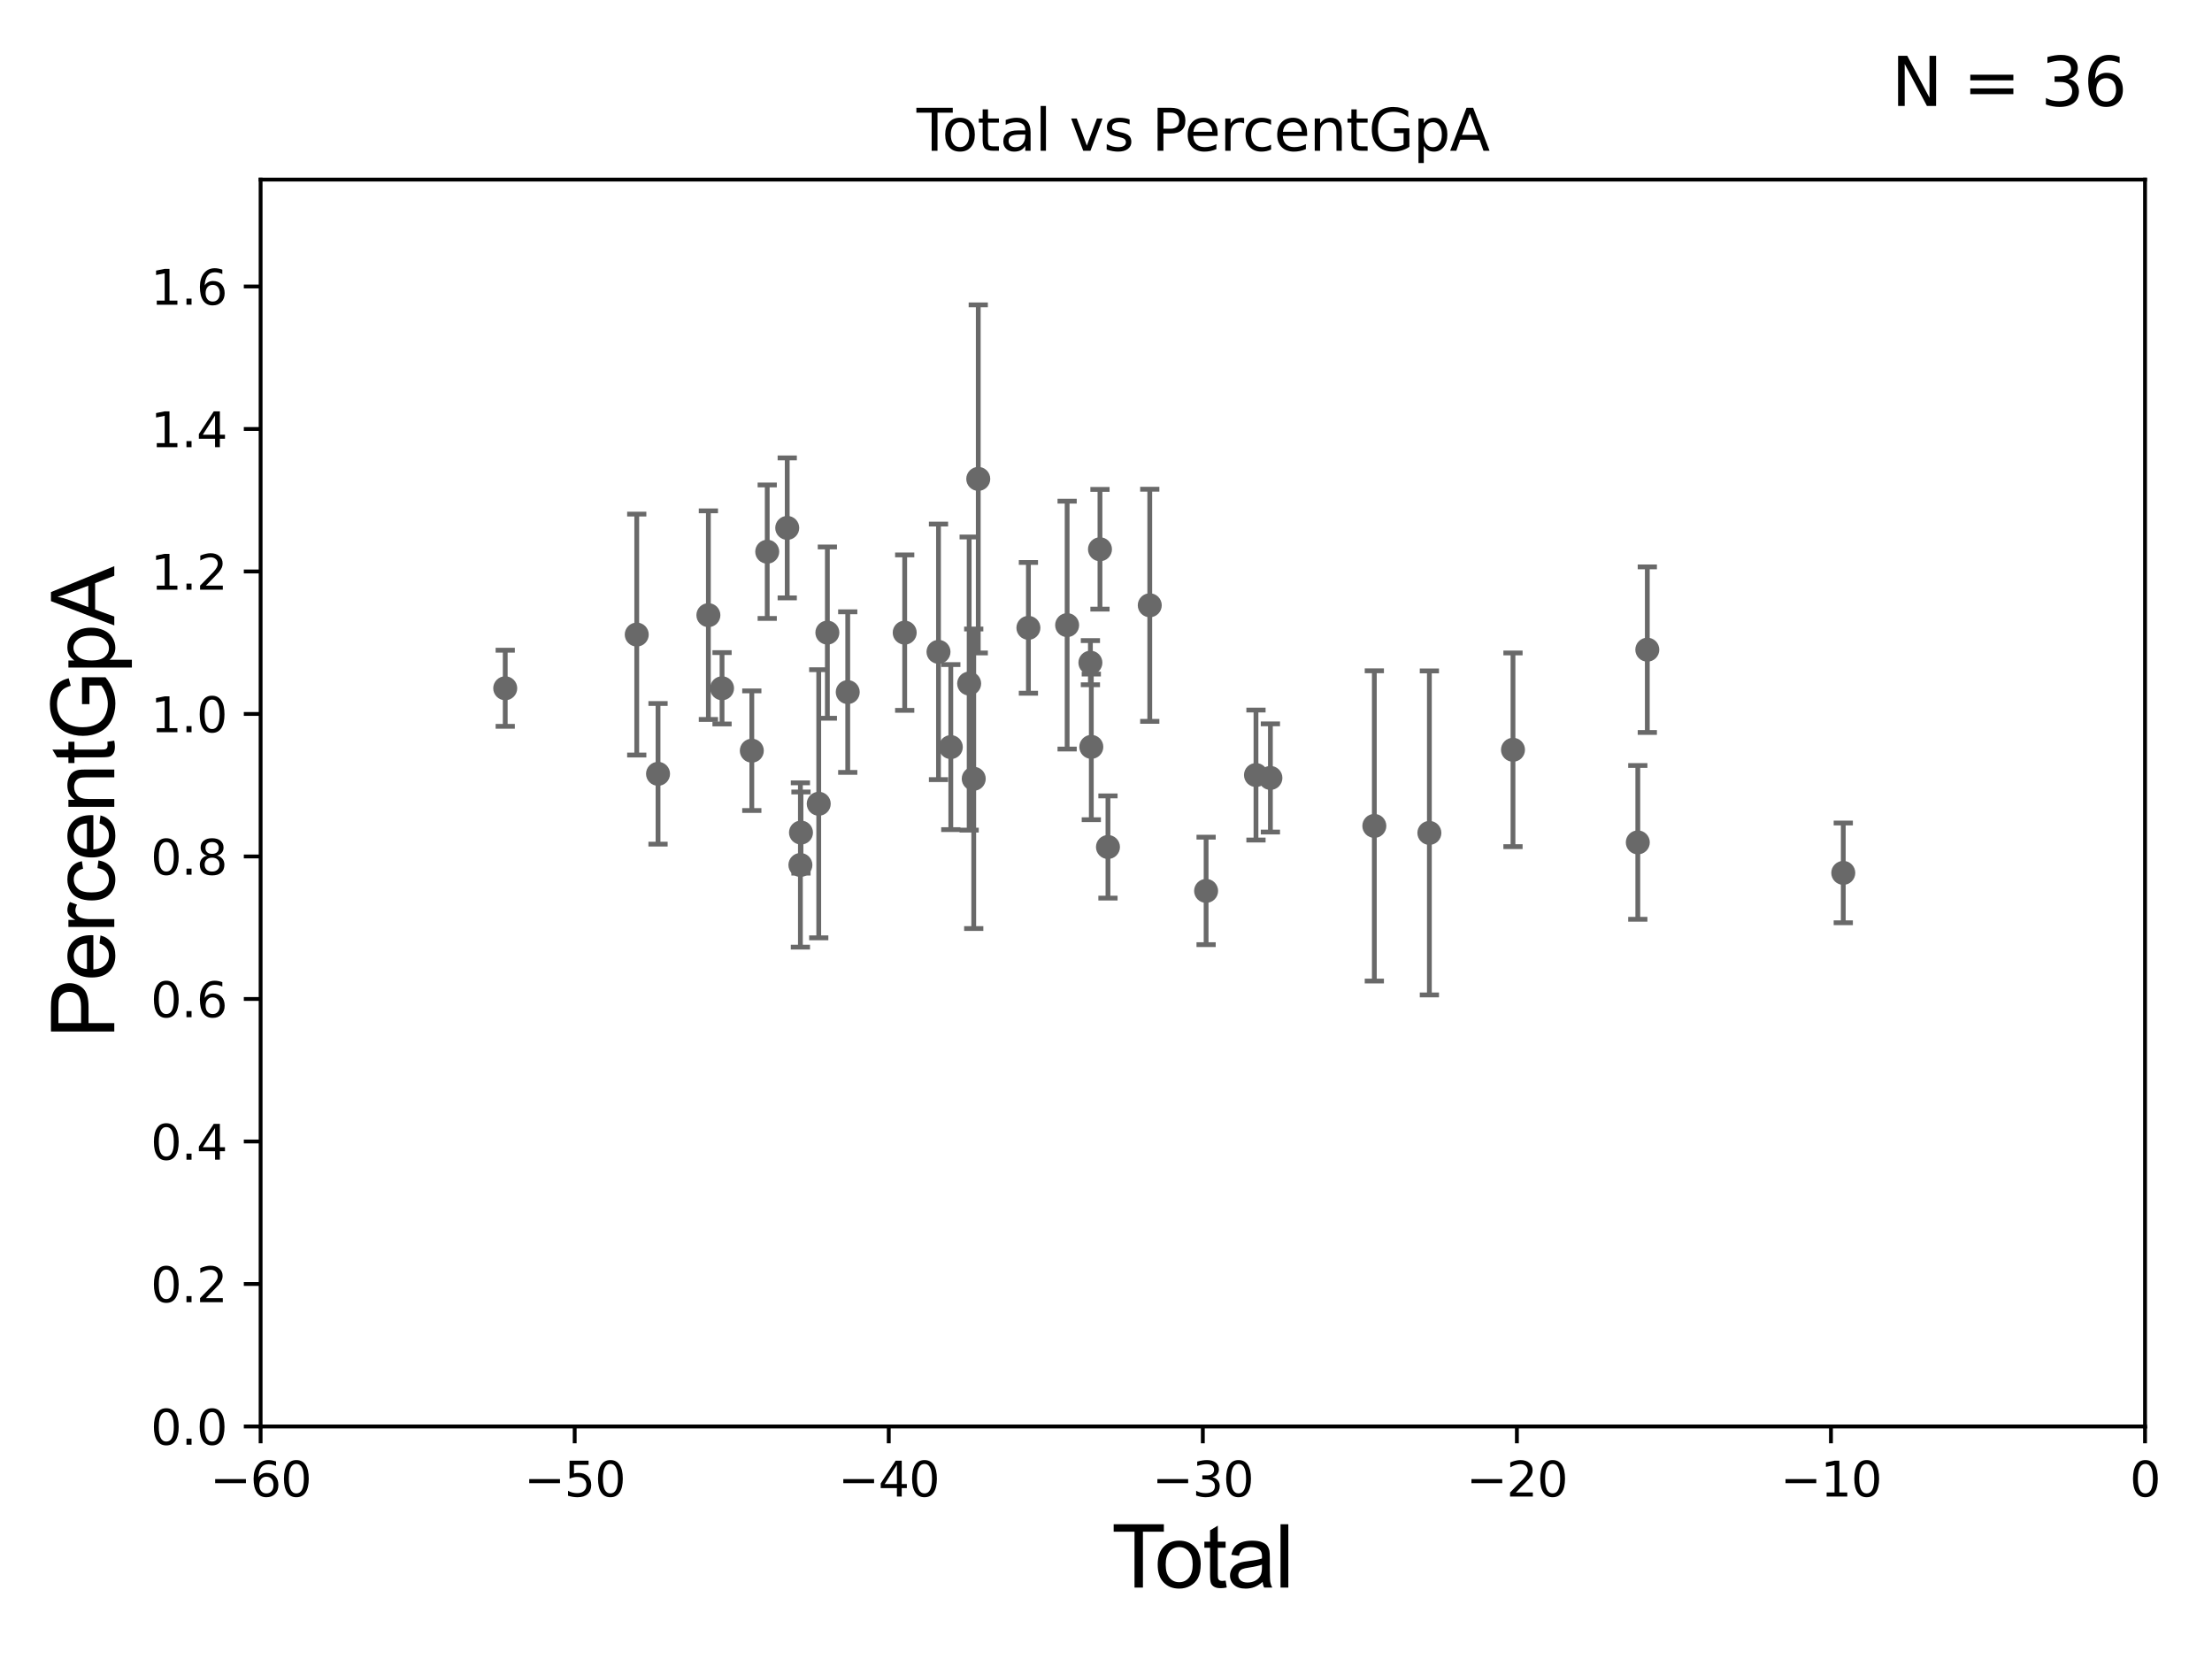 <?xml version="1.0" encoding="utf-8" standalone="no"?>
<!DOCTYPE svg PUBLIC "-//W3C//DTD SVG 1.1//EN"
  "http://www.w3.org/Graphics/SVG/1.1/DTD/svg11.dtd">
<svg xmlns:xlink="http://www.w3.org/1999/xlink" width="460.8pt" height="345.6pt" viewBox="0 0 460.8 345.6" xmlns="http://www.w3.org/2000/svg" version="1.1">
 <defs>
  <style type="text/css">*{stroke-linejoin: round; stroke-linecap: butt}</style>
 </defs>
 <g id="figure_1">
  <g id="patch_1">
   <path d="M 0 345.6 
L 460.8 345.6 
L 460.8 0 
L 0 0 
z
" style="fill: #ffffff"/>
  </g>
  <g id="axes_1">
   <g id="patch_2">
    <path d="M 54.29 297.16 
L 446.85 297.16 
L 446.85 37.411 
L 54.29 37.411 
z
" style="fill: #ffffff"/>
   </g>
   <g id="PathCollection_1">
    <defs>
     <path id="m898e9418fe" d="M 0 1.118 
C 0.297 1.118 0.581 1 0.791 0.791 
C 1 0.581 1.118 0.297 1.118 0 
C 1.118 -0.297 1 -0.581 0.791 -0.791 
C 0.581 -1 0.297 -1.118 0 -1.118 
C -0.297 -1.118 -0.581 -1 -0.791 -0.791 
C -1 -0.581 -1.118 -0.297 -1.118 0 
C -1.118 0.297 -1 0.581 -0.791 0.791 
C -0.581 1 -0.297 1.118 0 1.118 
z
" style="stroke: #696969"/>
    </defs>
    <g clip-path="url(#pbdcd957f11)">
     <use xlink:href="#m898e9418fe" x="105.248" y="143.379" style="fill: #696969; stroke: #696969"/>
     <use xlink:href="#m898e9418fe" x="222.304" y="130.224" style="fill: #696969; stroke: #696969"/>
     <use xlink:href="#m898e9418fe" x="227.151" y="138.048" style="fill: #696969; stroke: #696969"/>
     <use xlink:href="#m898e9418fe" x="227.34" y="155.588" style="fill: #696969; stroke: #696969"/>
     <use xlink:href="#m898e9418fe" x="229.144" y="114.422" style="fill: #696969; stroke: #696969"/>
     <use xlink:href="#m898e9418fe" x="230.809" y="176.448" style="fill: #696969; stroke: #696969"/>
     <use xlink:href="#m898e9418fe" x="239.517" y="126.093" style="fill: #696969; stroke: #696969"/>
     <use xlink:href="#m898e9418fe" x="214.237" y="130.79" style="fill: #696969; stroke: #696969"/>
     <use xlink:href="#m898e9418fe" x="251.254" y="185.593" style="fill: #696969; stroke: #696969"/>
     <use xlink:href="#m898e9418fe" x="264.649" y="162.059" style="fill: #696969; stroke: #696969"/>
     <use xlink:href="#m898e9418fe" x="286.299" y="172.053" style="fill: #696969; stroke: #696969"/>
     <use xlink:href="#m898e9418fe" x="297.766" y="173.512" style="fill: #696969; stroke: #696969"/>
     <use xlink:href="#m898e9418fe" x="315.183" y="156.194" style="fill: #696969; stroke: #696969"/>
     <use xlink:href="#m898e9418fe" x="341.185" y="175.487" style="fill: #696969; stroke: #696969"/>
     <use xlink:href="#m898e9418fe" x="343.166" y="135.341" style="fill: #696969; stroke: #696969"/>
     <use xlink:href="#m898e9418fe" x="261.643" y="161.454" style="fill: #696969; stroke: #696969"/>
     <use xlink:href="#m898e9418fe" x="203.79" y="99.765" style="fill: #696969; stroke: #696969"/>
     <use xlink:href="#m898e9418fe" x="202.847" y="162.23" style="fill: #696969; stroke: #696969"/>
     <use xlink:href="#m898e9418fe" x="201.894" y="142.396" style="fill: #696969; stroke: #696969"/>
     <use xlink:href="#m898e9418fe" x="132.646" y="132.192" style="fill: #696969; stroke: #696969"/>
     <use xlink:href="#m898e9418fe" x="137.08" y="161.202" style="fill: #696969; stroke: #696969"/>
     <use xlink:href="#m898e9418fe" x="147.57" y="128.148" style="fill: #696969; stroke: #696969"/>
     <use xlink:href="#m898e9418fe" x="150.414" y="143.381" style="fill: #696969; stroke: #696969"/>
     <use xlink:href="#m898e9418fe" x="156.617" y="156.382" style="fill: #696969; stroke: #696969"/>
     <use xlink:href="#m898e9418fe" x="159.828" y="114.931" style="fill: #696969; stroke: #696969"/>
     <use xlink:href="#m898e9418fe" x="163.995" y="109.972" style="fill: #696969; stroke: #696969"/>
     <use xlink:href="#m898e9418fe" x="166.738" y="180.191" style="fill: #696969; stroke: #696969"/>
     <use xlink:href="#m898e9418fe" x="166.858" y="173.439" style="fill: #696969; stroke: #696969"/>
     <use xlink:href="#m898e9418fe" x="170.558" y="167.44" style="fill: #696969; stroke: #696969"/>
     <use xlink:href="#m898e9418fe" x="172.356" y="131.784" style="fill: #696969; stroke: #696969"/>
     <use xlink:href="#m898e9418fe" x="176.599" y="144.177" style="fill: #696969; stroke: #696969"/>
     <use xlink:href="#m898e9418fe" x="188.465" y="131.79" style="fill: #696969; stroke: #696969"/>
     <use xlink:href="#m898e9418fe" x="195.506" y="135.793" style="fill: #696969; stroke: #696969"/>
     <use xlink:href="#m898e9418fe" x="198.07" y="155.633" style="fill: #696969; stroke: #696969"/>
     <use xlink:href="#m898e9418fe" x="383.988" y="181.837" style="fill: #696969; stroke: #696969"/>
     <use xlink:href="#m898e9418fe" x="33178.6" y="177.827" style="fill: #696969; stroke: #696969"/>
    </g>
   </g>
   <g id="matplotlib.axis_1">
    <g id="xtick_1">
     <g id="line2d_1">
      <defs>
       <path id="m1caeeb4514" d="M 0 0 
L 0 3.5 
" style="stroke: #000000; stroke-width: 0.8"/>
      </defs>
      <g>
       <use xlink:href="#m1caeeb4514" x="54.29" y="297.16" style="stroke: #000000; stroke-width: 0.8"/>
      </g>
     </g>
     <g id="text_1">
      <!-- −60 -->
      <g transform="translate(43.738 311.758)scale(0.1 -0.1)">
       <defs>
        <path id="DejaVuSans-2212" d="M 678 2272 
L 4684 2272 
L 4684 1741 
L 678 1741 
L 678 2272 
z
" transform="scale(0.016)"/>
        <path id="DejaVuSans-36" d="M 2113 2584 
Q 1688 2584 1439 2293 
Q 1191 2003 1191 1497 
Q 1191 994 1439 701 
Q 1688 409 2113 409 
Q 2538 409 2786 701 
Q 3034 994 3034 1497 
Q 3034 2003 2786 2293 
Q 2538 2584 2113 2584 
z
M 3366 4563 
L 3366 3988 
Q 3128 4100 2886 4159 
Q 2644 4219 2406 4219 
Q 1781 4219 1451 3797 
Q 1122 3375 1075 2522 
Q 1259 2794 1537 2939 
Q 1816 3084 2150 3084 
Q 2853 3084 3261 2657 
Q 3669 2231 3669 1497 
Q 3669 778 3244 343 
Q 2819 -91 2113 -91 
Q 1303 -91 875 529 
Q 447 1150 447 2328 
Q 447 3434 972 4092 
Q 1497 4750 2381 4750 
Q 2619 4750 2861 4703 
Q 3103 4656 3366 4563 
z
" transform="scale(0.016)"/>
        <path id="DejaVuSans-30" d="M 2034 4250 
Q 1547 4250 1301 3770 
Q 1056 3291 1056 2328 
Q 1056 1369 1301 889 
Q 1547 409 2034 409 
Q 2525 409 2770 889 
Q 3016 1369 3016 2328 
Q 3016 3291 2770 3770 
Q 2525 4250 2034 4250 
z
M 2034 4750 
Q 2819 4750 3233 4129 
Q 3647 3509 3647 2328 
Q 3647 1150 3233 529 
Q 2819 -91 2034 -91 
Q 1250 -91 836 529 
Q 422 1150 422 2328 
Q 422 3509 836 4129 
Q 1250 4750 2034 4750 
z
" transform="scale(0.016)"/>
       </defs>
       <use xlink:href="#DejaVuSans-2212"/>
       <use xlink:href="#DejaVuSans-36" x="83.789"/>
       <use xlink:href="#DejaVuSans-30" x="147.412"/>
      </g>
     </g>
    </g>
    <g id="xtick_2">
     <g id="line2d_2">
      <g>
       <use xlink:href="#m1caeeb4514" x="119.717" y="297.16" style="stroke: #000000; stroke-width: 0.8"/>
      </g>
     </g>
     <g id="text_2">
      <!-- −50 -->
      <g transform="translate(109.164 311.758)scale(0.1 -0.1)">
       <defs>
        <path id="DejaVuSans-35" d="M 691 4666 
L 3169 4666 
L 3169 4134 
L 1269 4134 
L 1269 2991 
Q 1406 3038 1543 3061 
Q 1681 3084 1819 3084 
Q 2600 3084 3056 2656 
Q 3513 2228 3513 1497 
Q 3513 744 3044 326 
Q 2575 -91 1722 -91 
Q 1428 -91 1123 -41 
Q 819 9 494 109 
L 494 744 
Q 775 591 1075 516 
Q 1375 441 1709 441 
Q 2250 441 2565 725 
Q 2881 1009 2881 1497 
Q 2881 1984 2565 2268 
Q 2250 2553 1709 2553 
Q 1456 2553 1204 2497 
Q 953 2441 691 2322 
L 691 4666 
z
" transform="scale(0.016)"/>
       </defs>
       <use xlink:href="#DejaVuSans-2212"/>
       <use xlink:href="#DejaVuSans-35" x="83.789"/>
       <use xlink:href="#DejaVuSans-30" x="147.412"/>
      </g>
     </g>
    </g>
    <g id="xtick_3">
     <g id="line2d_3">
      <g>
       <use xlink:href="#m1caeeb4514" x="185.143" y="297.16" style="stroke: #000000; stroke-width: 0.8"/>
      </g>
     </g>
     <g id="text_3">
      <!-- −40 -->
      <g transform="translate(174.591 311.758)scale(0.1 -0.1)">
       <defs>
        <path id="DejaVuSans-34" d="M 2419 4116 
L 825 1625 
L 2419 1625 
L 2419 4116 
z
M 2253 4666 
L 3047 4666 
L 3047 1625 
L 3713 1625 
L 3713 1100 
L 3047 1100 
L 3047 0 
L 2419 0 
L 2419 1100 
L 313 1100 
L 313 1709 
L 2253 4666 
z
" transform="scale(0.016)"/>
       </defs>
       <use xlink:href="#DejaVuSans-2212"/>
       <use xlink:href="#DejaVuSans-34" x="83.789"/>
       <use xlink:href="#DejaVuSans-30" x="147.412"/>
      </g>
     </g>
    </g>
    <g id="xtick_4">
     <g id="line2d_4">
      <g>
       <use xlink:href="#m1caeeb4514" x="250.57" y="297.16" style="stroke: #000000; stroke-width: 0.8"/>
      </g>
     </g>
     <g id="text_4">
      <!-- −30 -->
      <g transform="translate(240.018 311.758)scale(0.1 -0.1)">
       <defs>
        <path id="DejaVuSans-33" d="M 2597 2516 
Q 3050 2419 3304 2112 
Q 3559 1806 3559 1356 
Q 3559 666 3084 287 
Q 2609 -91 1734 -91 
Q 1441 -91 1130 -33 
Q 819 25 488 141 
L 488 750 
Q 750 597 1062 519 
Q 1375 441 1716 441 
Q 2309 441 2620 675 
Q 2931 909 2931 1356 
Q 2931 1769 2642 2001 
Q 2353 2234 1838 2234 
L 1294 2234 
L 1294 2753 
L 1863 2753 
Q 2328 2753 2575 2939 
Q 2822 3125 2822 3475 
Q 2822 3834 2567 4026 
Q 2313 4219 1838 4219 
Q 1578 4219 1281 4162 
Q 984 4106 628 3988 
L 628 4550 
Q 988 4650 1302 4700 
Q 1616 4750 1894 4750 
Q 2613 4750 3031 4423 
Q 3450 4097 3450 3541 
Q 3450 3153 3228 2886 
Q 3006 2619 2597 2516 
z
" transform="scale(0.016)"/>
       </defs>
       <use xlink:href="#DejaVuSans-2212"/>
       <use xlink:href="#DejaVuSans-33" x="83.789"/>
       <use xlink:href="#DejaVuSans-30" x="147.412"/>
      </g>
     </g>
    </g>
    <g id="xtick_5">
     <g id="line2d_5">
      <g>
       <use xlink:href="#m1caeeb4514" x="315.997" y="297.16" style="stroke: #000000; stroke-width: 0.8"/>
      </g>
     </g>
     <g id="text_5">
      <!-- −20 -->
      <g transform="translate(305.444 311.758)scale(0.1 -0.1)">
       <defs>
        <path id="DejaVuSans-32" d="M 1228 531 
L 3431 531 
L 3431 0 
L 469 0 
L 469 531 
Q 828 903 1448 1529 
Q 2069 2156 2228 2338 
Q 2531 2678 2651 2914 
Q 2772 3150 2772 3378 
Q 2772 3750 2511 3984 
Q 2250 4219 1831 4219 
Q 1534 4219 1204 4116 
Q 875 4013 500 3803 
L 500 4441 
Q 881 4594 1212 4672 
Q 1544 4750 1819 4750 
Q 2544 4750 2975 4387 
Q 3406 4025 3406 3419 
Q 3406 3131 3298 2873 
Q 3191 2616 2906 2266 
Q 2828 2175 2409 1742 
Q 1991 1309 1228 531 
z
" transform="scale(0.016)"/>
       </defs>
       <use xlink:href="#DejaVuSans-2212"/>
       <use xlink:href="#DejaVuSans-32" x="83.789"/>
       <use xlink:href="#DejaVuSans-30" x="147.412"/>
      </g>
     </g>
    </g>
    <g id="xtick_6">
     <g id="line2d_6">
      <g>
       <use xlink:href="#m1caeeb4514" x="381.423" y="297.16" style="stroke: #000000; stroke-width: 0.8"/>
      </g>
     </g>
     <g id="text_6">
      <!-- −10 -->
      <g transform="translate(370.871 311.758)scale(0.1 -0.1)">
       <defs>
        <path id="DejaVuSans-31" d="M 794 531 
L 1825 531 
L 1825 4091 
L 703 3866 
L 703 4441 
L 1819 4666 
L 2450 4666 
L 2450 531 
L 3481 531 
L 3481 0 
L 794 0 
L 794 531 
z
" transform="scale(0.016)"/>
       </defs>
       <use xlink:href="#DejaVuSans-2212"/>
       <use xlink:href="#DejaVuSans-31" x="83.789"/>
       <use xlink:href="#DejaVuSans-30" x="147.412"/>
      </g>
     </g>
    </g>
    <g id="xtick_7">
     <g id="line2d_7">
      <g>
       <use xlink:href="#m1caeeb4514" x="446.85" y="297.16" style="stroke: #000000; stroke-width: 0.8"/>
      </g>
     </g>
     <g id="text_7">
      <!-- 0 -->
      <g transform="translate(443.669 311.758)scale(0.1 -0.1)">
       <use xlink:href="#DejaVuSans-30"/>
      </g>
     </g>
    </g>
    <g id="text_8">
     <!-- Total -->
     <g transform="translate(231.565 330.722)scale(0.18 -0.18)">
      <defs>
       <path id="ArialMT-54" d="M 1659 0 
L 1659 4041 
L 150 4041 
L 150 4581 
L 3781 4581 
L 3781 4041 
L 2266 4041 
L 2266 0 
L 1659 0 
z
" transform="scale(0.016)"/>
       <path id="ArialMT-6f" d="M 213 1659 
Q 213 2581 725 3025 
Q 1153 3394 1769 3394 
Q 2453 3394 2887 2945 
Q 3322 2497 3322 1706 
Q 3322 1066 3130 698 
Q 2938 331 2570 128 
Q 2203 -75 1769 -75 
Q 1072 -75 642 372 
Q 213 819 213 1659 
z
M 791 1659 
Q 791 1022 1069 705 
Q 1347 388 1769 388 
Q 2188 388 2466 706 
Q 2744 1025 2744 1678 
Q 2744 2294 2464 2611 
Q 2184 2928 1769 2928 
Q 1347 2928 1069 2612 
Q 791 2297 791 1659 
z
" transform="scale(0.016)"/>
       <path id="ArialMT-74" d="M 1650 503 
L 1731 6 
Q 1494 -44 1306 -44 
Q 1000 -44 831 53 
Q 663 150 594 308 
Q 525 466 525 972 
L 525 2881 
L 113 2881 
L 113 3319 
L 525 3319 
L 525 4141 
L 1084 4478 
L 1084 3319 
L 1650 3319 
L 1650 2881 
L 1084 2881 
L 1084 941 
Q 1084 700 1114 631 
Q 1144 563 1211 522 
Q 1278 481 1403 481 
Q 1497 481 1650 503 
z
" transform="scale(0.016)"/>
       <path id="ArialMT-61" d="M 2588 409 
Q 2275 144 1986 34 
Q 1697 -75 1366 -75 
Q 819 -75 525 192 
Q 231 459 231 875 
Q 231 1119 342 1320 
Q 453 1522 633 1644 
Q 813 1766 1038 1828 
Q 1203 1872 1538 1913 
Q 2219 1994 2541 2106 
Q 2544 2222 2544 2253 
Q 2544 2597 2384 2738 
Q 2169 2928 1744 2928 
Q 1347 2928 1158 2789 
Q 969 2650 878 2297 
L 328 2372 
Q 403 2725 575 2942 
Q 747 3159 1072 3276 
Q 1397 3394 1825 3394 
Q 2250 3394 2515 3294 
Q 2781 3194 2906 3042 
Q 3031 2891 3081 2659 
Q 3109 2516 3109 2141 
L 3109 1391 
Q 3109 606 3145 398 
Q 3181 191 3288 0 
L 2700 0 
Q 2613 175 2588 409 
z
M 2541 1666 
Q 2234 1541 1622 1453 
Q 1275 1403 1131 1340 
Q 988 1278 909 1158 
Q 831 1038 831 891 
Q 831 666 1001 516 
Q 1172 366 1500 366 
Q 1825 366 2078 508 
Q 2331 650 2450 897 
Q 2541 1088 2541 1459 
L 2541 1666 
z
" transform="scale(0.016)"/>
       <path id="ArialMT-6c" d="M 409 0 
L 409 4581 
L 972 4581 
L 972 0 
L 409 0 
z
" transform="scale(0.016)"/>
      </defs>
      <use xlink:href="#ArialMT-54"/>
      <use xlink:href="#ArialMT-6f" x="49.959"/>
      <use xlink:href="#ArialMT-74" x="105.574"/>
      <use xlink:href="#ArialMT-61" x="133.357"/>
      <use xlink:href="#ArialMT-6c" x="188.973"/>
     </g>
    </g>
   </g>
   <g id="matplotlib.axis_2">
    <g id="ytick_1">
     <g id="line2d_8">
      <defs>
       <path id="mccf1c7a024" d="M 0 0 
L -3.5 0 
" style="stroke: #000000; stroke-width: 0.8"/>
      </defs>
      <g>
       <use xlink:href="#mccf1c7a024" x="54.29" y="297.16" style="stroke: #000000; stroke-width: 0.8"/>
      </g>
     </g>
     <g id="text_9">
      <!-- 0.0 -->
      <g transform="translate(31.387 300.959)scale(0.1 -0.1)">
       <defs>
        <path id="DejaVuSans-2e" d="M 684 794 
L 1344 794 
L 1344 0 
L 684 0 
L 684 794 
z
" transform="scale(0.016)"/>
       </defs>
       <use xlink:href="#DejaVuSans-30"/>
       <use xlink:href="#DejaVuSans-2e" x="63.623"/>
       <use xlink:href="#DejaVuSans-30" x="95.41"/>
      </g>
     </g>
    </g>
    <g id="ytick_2">
     <g id="line2d_9">
      <g>
       <use xlink:href="#mccf1c7a024" x="54.29" y="267.474" style="stroke: #000000; stroke-width: 0.8"/>
      </g>
     </g>
     <g id="text_10">
      <!-- 0.2 -->
      <g transform="translate(31.387 271.274)scale(0.1 -0.1)">
       <use xlink:href="#DejaVuSans-30"/>
       <use xlink:href="#DejaVuSans-2e" x="63.623"/>
       <use xlink:href="#DejaVuSans-32" x="95.41"/>
      </g>
     </g>
    </g>
    <g id="ytick_3">
     <g id="line2d_10">
      <g>
       <use xlink:href="#mccf1c7a024" x="54.29" y="237.789" style="stroke: #000000; stroke-width: 0.8"/>
      </g>
     </g>
     <g id="text_11">
      <!-- 0.4 -->
      <g transform="translate(31.387 241.588)scale(0.1 -0.1)">
       <use xlink:href="#DejaVuSans-30"/>
       <use xlink:href="#DejaVuSans-2e" x="63.623"/>
       <use xlink:href="#DejaVuSans-34" x="95.41"/>
      </g>
     </g>
    </g>
    <g id="ytick_4">
     <g id="line2d_11">
      <g>
       <use xlink:href="#mccf1c7a024" x="54.29" y="208.103" style="stroke: #000000; stroke-width: 0.8"/>
      </g>
     </g>
     <g id="text_12">
      <!-- 0.6 -->
      <g transform="translate(31.387 211.902)scale(0.1 -0.1)">
       <use xlink:href="#DejaVuSans-30"/>
       <use xlink:href="#DejaVuSans-2e" x="63.623"/>
       <use xlink:href="#DejaVuSans-36" x="95.41"/>
      </g>
     </g>
    </g>
    <g id="ytick_5">
     <g id="line2d_12">
      <g>
       <use xlink:href="#mccf1c7a024" x="54.29" y="178.418" style="stroke: #000000; stroke-width: 0.8"/>
      </g>
     </g>
     <g id="text_13">
      <!-- 0.8 -->
      <g transform="translate(31.387 182.217)scale(0.1 -0.1)">
       <defs>
        <path id="DejaVuSans-38" d="M 2034 2216 
Q 1584 2216 1326 1975 
Q 1069 1734 1069 1313 
Q 1069 891 1326 650 
Q 1584 409 2034 409 
Q 2484 409 2743 651 
Q 3003 894 3003 1313 
Q 3003 1734 2745 1975 
Q 2488 2216 2034 2216 
z
M 1403 2484 
Q 997 2584 770 2862 
Q 544 3141 544 3541 
Q 544 4100 942 4425 
Q 1341 4750 2034 4750 
Q 2731 4750 3128 4425 
Q 3525 4100 3525 3541 
Q 3525 3141 3298 2862 
Q 3072 2584 2669 2484 
Q 3125 2378 3379 2068 
Q 3634 1759 3634 1313 
Q 3634 634 3220 271 
Q 2806 -91 2034 -91 
Q 1263 -91 848 271 
Q 434 634 434 1313 
Q 434 1759 690 2068 
Q 947 2378 1403 2484 
z
M 1172 3481 
Q 1172 3119 1398 2916 
Q 1625 2713 2034 2713 
Q 2441 2713 2670 2916 
Q 2900 3119 2900 3481 
Q 2900 3844 2670 4047 
Q 2441 4250 2034 4250 
Q 1625 4250 1398 4047 
Q 1172 3844 1172 3481 
z
" transform="scale(0.016)"/>
       </defs>
       <use xlink:href="#DejaVuSans-30"/>
       <use xlink:href="#DejaVuSans-2e" x="63.623"/>
       <use xlink:href="#DejaVuSans-38" x="95.41"/>
      </g>
     </g>
    </g>
    <g id="ytick_6">
     <g id="line2d_13">
      <g>
       <use xlink:href="#mccf1c7a024" x="54.29" y="148.732" style="stroke: #000000; stroke-width: 0.8"/>
      </g>
     </g>
     <g id="text_14">
      <!-- 1.0 -->
      <g transform="translate(31.387 152.531)scale(0.1 -0.1)">
       <use xlink:href="#DejaVuSans-31"/>
       <use xlink:href="#DejaVuSans-2e" x="63.623"/>
       <use xlink:href="#DejaVuSans-30" x="95.41"/>
      </g>
     </g>
    </g>
    <g id="ytick_7">
     <g id="line2d_14">
      <g>
       <use xlink:href="#mccf1c7a024" x="54.29" y="119.047" style="stroke: #000000; stroke-width: 0.8"/>
      </g>
     </g>
     <g id="text_15">
      <!-- 1.2 -->
      <g transform="translate(31.387 122.846)scale(0.1 -0.1)">
       <use xlink:href="#DejaVuSans-31"/>
       <use xlink:href="#DejaVuSans-2e" x="63.623"/>
       <use xlink:href="#DejaVuSans-32" x="95.41"/>
      </g>
     </g>
    </g>
    <g id="ytick_8">
     <g id="line2d_15">
      <g>
       <use xlink:href="#mccf1c7a024" x="54.29" y="89.361" style="stroke: #000000; stroke-width: 0.8"/>
      </g>
     </g>
     <g id="text_16">
      <!-- 1.4 -->
      <g transform="translate(31.387 93.16)scale(0.1 -0.1)">
       <use xlink:href="#DejaVuSans-31"/>
       <use xlink:href="#DejaVuSans-2e" x="63.623"/>
       <use xlink:href="#DejaVuSans-34" x="95.41"/>
      </g>
     </g>
    </g>
    <g id="ytick_9">
     <g id="line2d_16">
      <g>
       <use xlink:href="#mccf1c7a024" x="54.29" y="59.675" style="stroke: #000000; stroke-width: 0.8"/>
      </g>
     </g>
     <g id="text_17">
      <!-- 1.6 -->
      <g transform="translate(31.387 63.475)scale(0.1 -0.1)">
       <use xlink:href="#DejaVuSans-31"/>
       <use xlink:href="#DejaVuSans-2e" x="63.623"/>
       <use xlink:href="#DejaVuSans-36" x="95.41"/>
      </g>
     </g>
    </g>
    <g id="text_18">
     <!-- PercentGpA -->
     <g transform="translate(23.809 216.309)rotate(-90)scale(0.18 -0.18)">
      <defs>
       <path id="ArialMT-50" d="M 494 0 
L 494 4581 
L 2222 4581 
Q 2678 4581 2919 4538 
Q 3256 4481 3484 4323 
Q 3713 4166 3852 3881 
Q 3991 3597 3991 3256 
Q 3991 2672 3619 2267 
Q 3247 1863 2275 1863 
L 1100 1863 
L 1100 0 
L 494 0 
z
M 1100 2403 
L 2284 2403 
Q 2872 2403 3119 2622 
Q 3366 2841 3366 3238 
Q 3366 3525 3220 3729 
Q 3075 3934 2838 4000 
Q 2684 4041 2272 4041 
L 1100 4041 
L 1100 2403 
z
" transform="scale(0.016)"/>
       <path id="ArialMT-65" d="M 2694 1069 
L 3275 997 
Q 3138 488 2766 206 
Q 2394 -75 1816 -75 
Q 1088 -75 661 373 
Q 234 822 234 1631 
Q 234 2469 665 2931 
Q 1097 3394 1784 3394 
Q 2450 3394 2872 2941 
Q 3294 2488 3294 1666 
Q 3294 1616 3291 1516 
L 816 1516 
Q 847 969 1125 678 
Q 1403 388 1819 388 
Q 2128 388 2347 550 
Q 2566 713 2694 1069 
z
M 847 1978 
L 2700 1978 
Q 2663 2397 2488 2606 
Q 2219 2931 1791 2931 
Q 1403 2931 1139 2672 
Q 875 2413 847 1978 
z
" transform="scale(0.016)"/>
       <path id="ArialMT-72" d="M 416 0 
L 416 3319 
L 922 3319 
L 922 2816 
Q 1116 3169 1280 3281 
Q 1444 3394 1641 3394 
Q 1925 3394 2219 3213 
L 2025 2691 
Q 1819 2813 1613 2813 
Q 1428 2813 1281 2702 
Q 1134 2591 1072 2394 
Q 978 2094 978 1738 
L 978 0 
L 416 0 
z
" transform="scale(0.016)"/>
       <path id="ArialMT-63" d="M 2588 1216 
L 3141 1144 
Q 3050 572 2676 248 
Q 2303 -75 1759 -75 
Q 1078 -75 664 370 
Q 250 816 250 1647 
Q 250 2184 428 2587 
Q 606 2991 970 3192 
Q 1334 3394 1763 3394 
Q 2303 3394 2647 3120 
Q 2991 2847 3088 2344 
L 2541 2259 
Q 2463 2594 2264 2762 
Q 2066 2931 1784 2931 
Q 1359 2931 1093 2626 
Q 828 2322 828 1663 
Q 828 994 1084 691 
Q 1341 388 1753 388 
Q 2084 388 2306 591 
Q 2528 794 2588 1216 
z
" transform="scale(0.016)"/>
       <path id="ArialMT-6e" d="M 422 0 
L 422 3319 
L 928 3319 
L 928 2847 
Q 1294 3394 1984 3394 
Q 2284 3394 2536 3286 
Q 2788 3178 2913 3003 
Q 3038 2828 3088 2588 
Q 3119 2431 3119 2041 
L 3119 0 
L 2556 0 
L 2556 2019 
Q 2556 2363 2490 2533 
Q 2425 2703 2258 2804 
Q 2091 2906 1866 2906 
Q 1506 2906 1245 2678 
Q 984 2450 984 1813 
L 984 0 
L 422 0 
z
" transform="scale(0.016)"/>
       <path id="ArialMT-47" d="M 2638 1797 
L 2638 2334 
L 4578 2338 
L 4578 638 
Q 4131 281 3656 101 
Q 3181 -78 2681 -78 
Q 2006 -78 1454 211 
Q 903 500 622 1047 
Q 341 1594 341 2269 
Q 341 2938 620 3517 
Q 900 4097 1425 4378 
Q 1950 4659 2634 4659 
Q 3131 4659 3532 4498 
Q 3934 4338 4162 4050 
Q 4391 3763 4509 3300 
L 3963 3150 
Q 3859 3500 3706 3700 
Q 3553 3900 3268 4020 
Q 2984 4141 2638 4141 
Q 2222 4141 1919 4014 
Q 1616 3888 1430 3681 
Q 1244 3475 1141 3228 
Q 966 2803 966 2306 
Q 966 1694 1177 1281 
Q 1388 869 1791 669 
Q 2194 469 2647 469 
Q 3041 469 3416 620 
Q 3791 772 3984 944 
L 3984 1797 
L 2638 1797 
z
" transform="scale(0.016)"/>
       <path id="ArialMT-70" d="M 422 -1272 
L 422 3319 
L 934 3319 
L 934 2888 
Q 1116 3141 1344 3267 
Q 1572 3394 1897 3394 
Q 2322 3394 2647 3175 
Q 2972 2956 3137 2557 
Q 3303 2159 3303 1684 
Q 3303 1175 3120 767 
Q 2938 359 2589 142 
Q 2241 -75 1856 -75 
Q 1575 -75 1351 44 
Q 1128 163 984 344 
L 984 -1272 
L 422 -1272 
z
M 931 1641 
Q 931 1000 1190 694 
Q 1450 388 1819 388 
Q 2194 388 2461 705 
Q 2728 1022 2728 1688 
Q 2728 2322 2467 2637 
Q 2206 2953 1844 2953 
Q 1484 2953 1207 2617 
Q 931 2281 931 1641 
z
" transform="scale(0.016)"/>
       <path id="ArialMT-41" d="M -9 0 
L 1750 4581 
L 2403 4581 
L 4278 0 
L 3588 0 
L 3053 1388 
L 1138 1388 
L 634 0 
L -9 0 
z
M 1313 1881 
L 2866 1881 
L 2388 3150 
Q 2169 3728 2063 4100 
Q 1975 3659 1816 3225 
L 1313 1881 
z
" transform="scale(0.016)"/>
      </defs>
      <use xlink:href="#ArialMT-50"/>
      <use xlink:href="#ArialMT-65" x="66.699"/>
      <use xlink:href="#ArialMT-72" x="122.314"/>
      <use xlink:href="#ArialMT-63" x="155.615"/>
      <use xlink:href="#ArialMT-65" x="205.615"/>
      <use xlink:href="#ArialMT-6e" x="261.23"/>
      <use xlink:href="#ArialMT-74" x="316.846"/>
      <use xlink:href="#ArialMT-47" x="344.629"/>
      <use xlink:href="#ArialMT-70" x="422.412"/>
      <use xlink:href="#ArialMT-41" x="478.027"/>
     </g>
    </g>
   </g>
   <g id="LineCollection_1">
    <path d="M 105.248 151.307 
L 105.248 135.451 
" clip-path="url(#pbdcd957f11)" style="fill: none; stroke: #696969"/>
    <path d="M 222.304 156.04 
L 222.304 104.408 
" clip-path="url(#pbdcd957f11)" style="fill: none; stroke: #696969"/>
    <path d="M 227.151 142.649 
L 227.151 133.446 
" clip-path="url(#pbdcd957f11)" style="fill: none; stroke: #696969"/>
    <path d="M 227.34 170.757 
L 227.34 140.42 
" clip-path="url(#pbdcd957f11)" style="fill: none; stroke: #696969"/>
    <path d="M 229.144 126.892 
L 229.144 101.952 
" clip-path="url(#pbdcd957f11)" style="fill: none; stroke: #696969"/>
    <path d="M 230.809 187.094 
L 230.809 165.802 
" clip-path="url(#pbdcd957f11)" style="fill: none; stroke: #696969"/>
    <path d="M 239.517 150.271 
L 239.517 101.915 
" clip-path="url(#pbdcd957f11)" style="fill: none; stroke: #696969"/>
    <path d="M 214.237 144.41 
L 214.237 117.171 
" clip-path="url(#pbdcd957f11)" style="fill: none; stroke: #696969"/>
    <path d="M 251.254 196.786 
L 251.254 174.4 
" clip-path="url(#pbdcd957f11)" style="fill: none; stroke: #696969"/>
    <path d="M 264.649 173.326 
L 264.649 150.793 
" clip-path="url(#pbdcd957f11)" style="fill: none; stroke: #696969"/>
    <path d="M 286.299 204.366 
L 286.299 139.74 
" clip-path="url(#pbdcd957f11)" style="fill: none; stroke: #696969"/>
    <path d="M 297.766 207.261 
L 297.766 139.763 
" clip-path="url(#pbdcd957f11)" style="fill: none; stroke: #696969"/>
    <path d="M 315.183 176.368 
L 315.183 136.02 
" clip-path="url(#pbdcd957f11)" style="fill: none; stroke: #696969"/>
    <path d="M 341.185 191.506 
L 341.185 159.469 
" clip-path="url(#pbdcd957f11)" style="fill: none; stroke: #696969"/>
    <path d="M 343.166 152.589 
L 343.166 118.093 
" clip-path="url(#pbdcd957f11)" style="fill: none; stroke: #696969"/>
    <path d="M 261.643 174.992 
L 261.643 147.916 
" clip-path="url(#pbdcd957f11)" style="fill: none; stroke: #696969"/>
    <path d="M 203.79 136.021 
L 203.79 63.509 
" clip-path="url(#pbdcd957f11)" style="fill: none; stroke: #696969"/>
    <path d="M 202.847 193.428 
L 202.847 131.032 
" clip-path="url(#pbdcd957f11)" style="fill: none; stroke: #696969"/>
    <path d="M 201.894 172.928 
L 201.894 111.863 
" clip-path="url(#pbdcd957f11)" style="fill: none; stroke: #696969"/>
    <path d="M 132.646 157.286 
L 132.646 107.097 
" clip-path="url(#pbdcd957f11)" style="fill: none; stroke: #696969"/>
    <path d="M 137.08 175.847 
L 137.08 146.557 
" clip-path="url(#pbdcd957f11)" style="fill: none; stroke: #696969"/>
    <path d="M 147.57 149.875 
L 147.57 106.421 
" clip-path="url(#pbdcd957f11)" style="fill: none; stroke: #696969"/>
    <path d="M 150.414 150.815 
L 150.414 135.946 
" clip-path="url(#pbdcd957f11)" style="fill: none; stroke: #696969"/>
    <path d="M 156.617 168.844 
L 156.617 143.921 
" clip-path="url(#pbdcd957f11)" style="fill: none; stroke: #696969"/>
    <path d="M 159.828 128.833 
L 159.828 101.029 
" clip-path="url(#pbdcd957f11)" style="fill: none; stroke: #696969"/>
    <path d="M 163.995 124.553 
L 163.995 95.392 
" clip-path="url(#pbdcd957f11)" style="fill: none; stroke: #696969"/>
    <path d="M 166.738 197.301 
L 166.738 163.081 
" clip-path="url(#pbdcd957f11)" style="fill: none; stroke: #696969"/>
    <path d="M 166.858 181.889 
L 166.858 164.988 
" clip-path="url(#pbdcd957f11)" style="fill: none; stroke: #696969"/>
    <path d="M 170.558 195.368 
L 170.558 139.512 
" clip-path="url(#pbdcd957f11)" style="fill: none; stroke: #696969"/>
    <path d="M 172.356 149.626 
L 172.356 113.942 
" clip-path="url(#pbdcd957f11)" style="fill: none; stroke: #696969"/>
    <path d="M 176.599 160.901 
L 176.599 127.453 
" clip-path="url(#pbdcd957f11)" style="fill: none; stroke: #696969"/>
    <path d="M 188.465 147.978 
L 188.465 115.602 
" clip-path="url(#pbdcd957f11)" style="fill: none; stroke: #696969"/>
    <path d="M 195.506 162.411 
L 195.506 109.175 
" clip-path="url(#pbdcd957f11)" style="fill: none; stroke: #696969"/>
    <path d="M 198.07 172.826 
L 198.07 138.441 
" clip-path="url(#pbdcd957f11)" style="fill: none; stroke: #696969"/>
    <path d="M 383.988 192.225 
L 383.988 171.449 
" clip-path="url(#pbdcd957f11)" style="fill: none; stroke: #696969"/>
    <path clip-path="url(#pbdcd957f11)" style="fill: none; stroke: #696969"/>
   </g>
   <g id="line2d_17">
    <defs>
     <path id="m6ad2886f60" d="M 2 0 
L -2 -0 
" style="stroke: #696969"/>
    </defs>
    <g clip-path="url(#pbdcd957f11)">
     <use xlink:href="#m6ad2886f60" x="105.248" y="151.307" style="fill: #696969; stroke: #696969"/>
     <use xlink:href="#m6ad2886f60" x="222.304" y="156.04" style="fill: #696969; stroke: #696969"/>
     <use xlink:href="#m6ad2886f60" x="227.151" y="142.649" style="fill: #696969; stroke: #696969"/>
     <use xlink:href="#m6ad2886f60" x="227.34" y="170.757" style="fill: #696969; stroke: #696969"/>
     <use xlink:href="#m6ad2886f60" x="229.144" y="126.892" style="fill: #696969; stroke: #696969"/>
     <use xlink:href="#m6ad2886f60" x="230.809" y="187.094" style="fill: #696969; stroke: #696969"/>
     <use xlink:href="#m6ad2886f60" x="239.517" y="150.271" style="fill: #696969; stroke: #696969"/>
     <use xlink:href="#m6ad2886f60" x="214.237" y="144.41" style="fill: #696969; stroke: #696969"/>
     <use xlink:href="#m6ad2886f60" x="251.254" y="196.786" style="fill: #696969; stroke: #696969"/>
     <use xlink:href="#m6ad2886f60" x="264.649" y="173.326" style="fill: #696969; stroke: #696969"/>
     <use xlink:href="#m6ad2886f60" x="286.299" y="204.366" style="fill: #696969; stroke: #696969"/>
     <use xlink:href="#m6ad2886f60" x="297.766" y="207.261" style="fill: #696969; stroke: #696969"/>
     <use xlink:href="#m6ad2886f60" x="315.183" y="176.368" style="fill: #696969; stroke: #696969"/>
     <use xlink:href="#m6ad2886f60" x="341.185" y="191.506" style="fill: #696969; stroke: #696969"/>
     <use xlink:href="#m6ad2886f60" x="343.166" y="152.589" style="fill: #696969; stroke: #696969"/>
     <use xlink:href="#m6ad2886f60" x="261.643" y="174.992" style="fill: #696969; stroke: #696969"/>
     <use xlink:href="#m6ad2886f60" x="203.79" y="136.021" style="fill: #696969; stroke: #696969"/>
     <use xlink:href="#m6ad2886f60" x="202.847" y="193.428" style="fill: #696969; stroke: #696969"/>
     <use xlink:href="#m6ad2886f60" x="201.894" y="172.928" style="fill: #696969; stroke: #696969"/>
     <use xlink:href="#m6ad2886f60" x="132.646" y="157.286" style="fill: #696969; stroke: #696969"/>
     <use xlink:href="#m6ad2886f60" x="137.08" y="175.847" style="fill: #696969; stroke: #696969"/>
     <use xlink:href="#m6ad2886f60" x="147.57" y="149.875" style="fill: #696969; stroke: #696969"/>
     <use xlink:href="#m6ad2886f60" x="150.414" y="150.815" style="fill: #696969; stroke: #696969"/>
     <use xlink:href="#m6ad2886f60" x="156.617" y="168.844" style="fill: #696969; stroke: #696969"/>
     <use xlink:href="#m6ad2886f60" x="159.828" y="128.833" style="fill: #696969; stroke: #696969"/>
     <use xlink:href="#m6ad2886f60" x="163.995" y="124.553" style="fill: #696969; stroke: #696969"/>
     <use xlink:href="#m6ad2886f60" x="166.738" y="197.301" style="fill: #696969; stroke: #696969"/>
     <use xlink:href="#m6ad2886f60" x="166.858" y="181.889" style="fill: #696969; stroke: #696969"/>
     <use xlink:href="#m6ad2886f60" x="170.558" y="195.368" style="fill: #696969; stroke: #696969"/>
     <use xlink:href="#m6ad2886f60" x="172.356" y="149.626" style="fill: #696969; stroke: #696969"/>
     <use xlink:href="#m6ad2886f60" x="176.599" y="160.901" style="fill: #696969; stroke: #696969"/>
     <use xlink:href="#m6ad2886f60" x="188.465" y="147.978" style="fill: #696969; stroke: #696969"/>
     <use xlink:href="#m6ad2886f60" x="195.506" y="162.411" style="fill: #696969; stroke: #696969"/>
     <use xlink:href="#m6ad2886f60" x="198.07" y="172.826" style="fill: #696969; stroke: #696969"/>
     <use xlink:href="#m6ad2886f60" x="383.988" y="192.225" style="fill: #696969; stroke: #696969"/>
     <use xlink:href="#m6ad2886f60" x="33178.6" y="188.879" style="fill: #696969; stroke: #696969"/>
    </g>
   </g>
   <g id="line2d_18">
    <g clip-path="url(#pbdcd957f11)">
     <use xlink:href="#m6ad2886f60" x="105.248" y="135.451" style="fill: #696969; stroke: #696969"/>
     <use xlink:href="#m6ad2886f60" x="222.304" y="104.408" style="fill: #696969; stroke: #696969"/>
     <use xlink:href="#m6ad2886f60" x="227.151" y="133.446" style="fill: #696969; stroke: #696969"/>
     <use xlink:href="#m6ad2886f60" x="227.34" y="140.42" style="fill: #696969; stroke: #696969"/>
     <use xlink:href="#m6ad2886f60" x="229.144" y="101.952" style="fill: #696969; stroke: #696969"/>
     <use xlink:href="#m6ad2886f60" x="230.809" y="165.802" style="fill: #696969; stroke: #696969"/>
     <use xlink:href="#m6ad2886f60" x="239.517" y="101.915" style="fill: #696969; stroke: #696969"/>
     <use xlink:href="#m6ad2886f60" x="214.237" y="117.171" style="fill: #696969; stroke: #696969"/>
     <use xlink:href="#m6ad2886f60" x="251.254" y="174.4" style="fill: #696969; stroke: #696969"/>
     <use xlink:href="#m6ad2886f60" x="264.649" y="150.793" style="fill: #696969; stroke: #696969"/>
     <use xlink:href="#m6ad2886f60" x="286.299" y="139.74" style="fill: #696969; stroke: #696969"/>
     <use xlink:href="#m6ad2886f60" x="297.766" y="139.763" style="fill: #696969; stroke: #696969"/>
     <use xlink:href="#m6ad2886f60" x="315.183" y="136.02" style="fill: #696969; stroke: #696969"/>
     <use xlink:href="#m6ad2886f60" x="341.185" y="159.469" style="fill: #696969; stroke: #696969"/>
     <use xlink:href="#m6ad2886f60" x="343.166" y="118.093" style="fill: #696969; stroke: #696969"/>
     <use xlink:href="#m6ad2886f60" x="261.643" y="147.916" style="fill: #696969; stroke: #696969"/>
     <use xlink:href="#m6ad2886f60" x="203.79" y="63.509" style="fill: #696969; stroke: #696969"/>
     <use xlink:href="#m6ad2886f60" x="202.847" y="131.032" style="fill: #696969; stroke: #696969"/>
     <use xlink:href="#m6ad2886f60" x="201.894" y="111.863" style="fill: #696969; stroke: #696969"/>
     <use xlink:href="#m6ad2886f60" x="132.646" y="107.097" style="fill: #696969; stroke: #696969"/>
     <use xlink:href="#m6ad2886f60" x="137.08" y="146.557" style="fill: #696969; stroke: #696969"/>
     <use xlink:href="#m6ad2886f60" x="147.57" y="106.421" style="fill: #696969; stroke: #696969"/>
     <use xlink:href="#m6ad2886f60" x="150.414" y="135.946" style="fill: #696969; stroke: #696969"/>
     <use xlink:href="#m6ad2886f60" x="156.617" y="143.921" style="fill: #696969; stroke: #696969"/>
     <use xlink:href="#m6ad2886f60" x="159.828" y="101.029" style="fill: #696969; stroke: #696969"/>
     <use xlink:href="#m6ad2886f60" x="163.995" y="95.392" style="fill: #696969; stroke: #696969"/>
     <use xlink:href="#m6ad2886f60" x="166.738" y="163.081" style="fill: #696969; stroke: #696969"/>
     <use xlink:href="#m6ad2886f60" x="166.858" y="164.988" style="fill: #696969; stroke: #696969"/>
     <use xlink:href="#m6ad2886f60" x="170.558" y="139.512" style="fill: #696969; stroke: #696969"/>
     <use xlink:href="#m6ad2886f60" x="172.356" y="113.942" style="fill: #696969; stroke: #696969"/>
     <use xlink:href="#m6ad2886f60" x="176.599" y="127.453" style="fill: #696969; stroke: #696969"/>
     <use xlink:href="#m6ad2886f60" x="188.465" y="115.602" style="fill: #696969; stroke: #696969"/>
     <use xlink:href="#m6ad2886f60" x="195.506" y="109.175" style="fill: #696969; stroke: #696969"/>
     <use xlink:href="#m6ad2886f60" x="198.07" y="138.441" style="fill: #696969; stroke: #696969"/>
     <use xlink:href="#m6ad2886f60" x="383.988" y="171.449" style="fill: #696969; stroke: #696969"/>
     <use xlink:href="#m6ad2886f60" x="33178.6" y="166.775" style="fill: #696969; stroke: #696969"/>
    </g>
   </g>
   <g id="line2d_19">
    <defs>
     <path id="m72a8fa3b3e" d="M 0 2 
C 0.53 2 1.039 1.789 1.414 1.414 
C 1.789 1.039 2 0.53 2 0 
C 2 -0.53 1.789 -1.039 1.414 -1.414 
C 1.039 -1.789 0.53 -2 0 -2 
C -0.53 -2 -1.039 -1.789 -1.414 -1.414 
C -1.789 -1.039 -2 -0.53 -2 0 
C -2 0.53 -1.789 1.039 -1.414 1.414 
C -1.039 1.789 -0.53 2 0 2 
z
" style="stroke: #696969"/>
    </defs>
    <g clip-path="url(#pbdcd957f11)">
     <use xlink:href="#m72a8fa3b3e" x="105.248" y="143.379" style="fill: #696969; stroke: #696969"/>
     <use xlink:href="#m72a8fa3b3e" x="222.304" y="130.224" style="fill: #696969; stroke: #696969"/>
     <use xlink:href="#m72a8fa3b3e" x="227.151" y="138.048" style="fill: #696969; stroke: #696969"/>
     <use xlink:href="#m72a8fa3b3e" x="227.34" y="155.588" style="fill: #696969; stroke: #696969"/>
     <use xlink:href="#m72a8fa3b3e" x="229.144" y="114.422" style="fill: #696969; stroke: #696969"/>
     <use xlink:href="#m72a8fa3b3e" x="230.809" y="176.448" style="fill: #696969; stroke: #696969"/>
     <use xlink:href="#m72a8fa3b3e" x="239.517" y="126.093" style="fill: #696969; stroke: #696969"/>
     <use xlink:href="#m72a8fa3b3e" x="214.237" y="130.79" style="fill: #696969; stroke: #696969"/>
     <use xlink:href="#m72a8fa3b3e" x="251.254" y="185.593" style="fill: #696969; stroke: #696969"/>
     <use xlink:href="#m72a8fa3b3e" x="264.649" y="162.059" style="fill: #696969; stroke: #696969"/>
     <use xlink:href="#m72a8fa3b3e" x="286.299" y="172.053" style="fill: #696969; stroke: #696969"/>
     <use xlink:href="#m72a8fa3b3e" x="297.766" y="173.512" style="fill: #696969; stroke: #696969"/>
     <use xlink:href="#m72a8fa3b3e" x="315.183" y="156.194" style="fill: #696969; stroke: #696969"/>
     <use xlink:href="#m72a8fa3b3e" x="341.185" y="175.487" style="fill: #696969; stroke: #696969"/>
     <use xlink:href="#m72a8fa3b3e" x="343.166" y="135.341" style="fill: #696969; stroke: #696969"/>
     <use xlink:href="#m72a8fa3b3e" x="261.643" y="161.454" style="fill: #696969; stroke: #696969"/>
     <use xlink:href="#m72a8fa3b3e" x="203.79" y="99.765" style="fill: #696969; stroke: #696969"/>
     <use xlink:href="#m72a8fa3b3e" x="202.847" y="162.23" style="fill: #696969; stroke: #696969"/>
     <use xlink:href="#m72a8fa3b3e" x="201.894" y="142.396" style="fill: #696969; stroke: #696969"/>
     <use xlink:href="#m72a8fa3b3e" x="132.646" y="132.192" style="fill: #696969; stroke: #696969"/>
     <use xlink:href="#m72a8fa3b3e" x="137.08" y="161.202" style="fill: #696969; stroke: #696969"/>
     <use xlink:href="#m72a8fa3b3e" x="147.57" y="128.148" style="fill: #696969; stroke: #696969"/>
     <use xlink:href="#m72a8fa3b3e" x="150.414" y="143.381" style="fill: #696969; stroke: #696969"/>
     <use xlink:href="#m72a8fa3b3e" x="156.617" y="156.382" style="fill: #696969; stroke: #696969"/>
     <use xlink:href="#m72a8fa3b3e" x="159.828" y="114.931" style="fill: #696969; stroke: #696969"/>
     <use xlink:href="#m72a8fa3b3e" x="163.995" y="109.972" style="fill: #696969; stroke: #696969"/>
     <use xlink:href="#m72a8fa3b3e" x="166.738" y="180.191" style="fill: #696969; stroke: #696969"/>
     <use xlink:href="#m72a8fa3b3e" x="166.858" y="173.439" style="fill: #696969; stroke: #696969"/>
     <use xlink:href="#m72a8fa3b3e" x="170.558" y="167.44" style="fill: #696969; stroke: #696969"/>
     <use xlink:href="#m72a8fa3b3e" x="172.356" y="131.784" style="fill: #696969; stroke: #696969"/>
     <use xlink:href="#m72a8fa3b3e" x="176.599" y="144.177" style="fill: #696969; stroke: #696969"/>
     <use xlink:href="#m72a8fa3b3e" x="188.465" y="131.79" style="fill: #696969; stroke: #696969"/>
     <use xlink:href="#m72a8fa3b3e" x="195.506" y="135.793" style="fill: #696969; stroke: #696969"/>
     <use xlink:href="#m72a8fa3b3e" x="198.07" y="155.633" style="fill: #696969; stroke: #696969"/>
     <use xlink:href="#m72a8fa3b3e" x="383.988" y="181.837" style="fill: #696969; stroke: #696969"/>
     <use xlink:href="#m72a8fa3b3e" x="33178.6" y="177.827" style="fill: #696969; stroke: #696969"/>
    </g>
   </g>
   <g id="patch_3">
    <path d="M 54.29 297.16 
L 54.29 37.411 
" style="fill: none; stroke: #000000; stroke-width: 0.8; stroke-linejoin: miter; stroke-linecap: square"/>
   </g>
   <g id="patch_4">
    <path d="M 446.85 297.16 
L 446.85 37.411 
" style="fill: none; stroke: #000000; stroke-width: 0.8; stroke-linejoin: miter; stroke-linecap: square"/>
   </g>
   <g id="patch_5">
    <path d="M 54.29 297.16 
L 446.85 297.16 
" style="fill: none; stroke: #000000; stroke-width: 0.8; stroke-linejoin: miter; stroke-linecap: square"/>
   </g>
   <g id="patch_6">
    <path d="M 54.29 37.411 
L 446.85 37.411 
" style="fill: none; stroke: #000000; stroke-width: 0.8; stroke-linejoin: miter; stroke-linecap: square"/>
   </g>
   <g id="text_19">
    <!-- N = 36 -->
    <g transform="translate(394.005 22.074)scale(0.14 -0.14)">
     <defs>
      <path id="DejaVuSans-4e" d="M 628 4666 
L 1478 4666 
L 3547 763 
L 3547 4666 
L 4159 4666 
L 4159 0 
L 3309 0 
L 1241 3903 
L 1241 0 
L 628 0 
L 628 4666 
z
" transform="scale(0.016)"/>
      <path id="DejaVuSans-20" transform="scale(0.016)"/>
      <path id="DejaVuSans-3d" d="M 678 2906 
L 4684 2906 
L 4684 2381 
L 678 2381 
L 678 2906 
z
M 678 1631 
L 4684 1631 
L 4684 1100 
L 678 1100 
L 678 1631 
z
" transform="scale(0.016)"/>
     </defs>
     <use xlink:href="#DejaVuSans-4e"/>
     <use xlink:href="#DejaVuSans-20" x="74.805"/>
     <use xlink:href="#DejaVuSans-3d" x="106.592"/>
     <use xlink:href="#DejaVuSans-20" x="190.381"/>
     <use xlink:href="#DejaVuSans-33" x="222.168"/>
     <use xlink:href="#DejaVuSans-36" x="285.791"/>
    </g>
   </g>
   <g id="text_20">
    <!-- Total vs PercentGpA -->
    <g transform="translate(190.936 31.411)scale(0.12 -0.12)">
     <defs>
      <path id="DejaVuSans-54" d="M -19 4666 
L 3928 4666 
L 3928 4134 
L 2272 4134 
L 2272 0 
L 1638 0 
L 1638 4134 
L -19 4134 
L -19 4666 
z
" transform="scale(0.016)"/>
      <path id="DejaVuSans-6f" d="M 1959 3097 
Q 1497 3097 1228 2736 
Q 959 2375 959 1747 
Q 959 1119 1226 758 
Q 1494 397 1959 397 
Q 2419 397 2687 759 
Q 2956 1122 2956 1747 
Q 2956 2369 2687 2733 
Q 2419 3097 1959 3097 
z
M 1959 3584 
Q 2709 3584 3137 3096 
Q 3566 2609 3566 1747 
Q 3566 888 3137 398 
Q 2709 -91 1959 -91 
Q 1206 -91 779 398 
Q 353 888 353 1747 
Q 353 2609 779 3096 
Q 1206 3584 1959 3584 
z
" transform="scale(0.016)"/>
      <path id="DejaVuSans-74" d="M 1172 4494 
L 1172 3500 
L 2356 3500 
L 2356 3053 
L 1172 3053 
L 1172 1153 
Q 1172 725 1289 603 
Q 1406 481 1766 481 
L 2356 481 
L 2356 0 
L 1766 0 
Q 1100 0 847 248 
Q 594 497 594 1153 
L 594 3053 
L 172 3053 
L 172 3500 
L 594 3500 
L 594 4494 
L 1172 4494 
z
" transform="scale(0.016)"/>
      <path id="DejaVuSans-61" d="M 2194 1759 
Q 1497 1759 1228 1600 
Q 959 1441 959 1056 
Q 959 750 1161 570 
Q 1363 391 1709 391 
Q 2188 391 2477 730 
Q 2766 1069 2766 1631 
L 2766 1759 
L 2194 1759 
z
M 3341 1997 
L 3341 0 
L 2766 0 
L 2766 531 
Q 2569 213 2275 61 
Q 1981 -91 1556 -91 
Q 1019 -91 701 211 
Q 384 513 384 1019 
Q 384 1609 779 1909 
Q 1175 2209 1959 2209 
L 2766 2209 
L 2766 2266 
Q 2766 2663 2505 2880 
Q 2244 3097 1772 3097 
Q 1472 3097 1187 3025 
Q 903 2953 641 2809 
L 641 3341 
Q 956 3463 1253 3523 
Q 1550 3584 1831 3584 
Q 2591 3584 2966 3190 
Q 3341 2797 3341 1997 
z
" transform="scale(0.016)"/>
      <path id="DejaVuSans-6c" d="M 603 4863 
L 1178 4863 
L 1178 0 
L 603 0 
L 603 4863 
z
" transform="scale(0.016)"/>
      <path id="DejaVuSans-76" d="M 191 3500 
L 800 3500 
L 1894 563 
L 2988 3500 
L 3597 3500 
L 2284 0 
L 1503 0 
L 191 3500 
z
" transform="scale(0.016)"/>
      <path id="DejaVuSans-73" d="M 2834 3397 
L 2834 2853 
Q 2591 2978 2328 3040 
Q 2066 3103 1784 3103 
Q 1356 3103 1142 2972 
Q 928 2841 928 2578 
Q 928 2378 1081 2264 
Q 1234 2150 1697 2047 
L 1894 2003 
Q 2506 1872 2764 1633 
Q 3022 1394 3022 966 
Q 3022 478 2636 193 
Q 2250 -91 1575 -91 
Q 1294 -91 989 -36 
Q 684 19 347 128 
L 347 722 
Q 666 556 975 473 
Q 1284 391 1588 391 
Q 1994 391 2212 530 
Q 2431 669 2431 922 
Q 2431 1156 2273 1281 
Q 2116 1406 1581 1522 
L 1381 1569 
Q 847 1681 609 1914 
Q 372 2147 372 2553 
Q 372 3047 722 3315 
Q 1072 3584 1716 3584 
Q 2034 3584 2315 3537 
Q 2597 3491 2834 3397 
z
" transform="scale(0.016)"/>
      <path id="DejaVuSans-50" d="M 1259 4147 
L 1259 2394 
L 2053 2394 
Q 2494 2394 2734 2622 
Q 2975 2850 2975 3272 
Q 2975 3691 2734 3919 
Q 2494 4147 2053 4147 
L 1259 4147 
z
M 628 4666 
L 2053 4666 
Q 2838 4666 3239 4311 
Q 3641 3956 3641 3272 
Q 3641 2581 3239 2228 
Q 2838 1875 2053 1875 
L 1259 1875 
L 1259 0 
L 628 0 
L 628 4666 
z
" transform="scale(0.016)"/>
      <path id="DejaVuSans-65" d="M 3597 1894 
L 3597 1613 
L 953 1613 
Q 991 1019 1311 708 
Q 1631 397 2203 397 
Q 2534 397 2845 478 
Q 3156 559 3463 722 
L 3463 178 
Q 3153 47 2828 -22 
Q 2503 -91 2169 -91 
Q 1331 -91 842 396 
Q 353 884 353 1716 
Q 353 2575 817 3079 
Q 1281 3584 2069 3584 
Q 2775 3584 3186 3129 
Q 3597 2675 3597 1894 
z
M 3022 2063 
Q 3016 2534 2758 2815 
Q 2500 3097 2075 3097 
Q 1594 3097 1305 2825 
Q 1016 2553 972 2059 
L 3022 2063 
z
" transform="scale(0.016)"/>
      <path id="DejaVuSans-72" d="M 2631 2963 
Q 2534 3019 2420 3045 
Q 2306 3072 2169 3072 
Q 1681 3072 1420 2755 
Q 1159 2438 1159 1844 
L 1159 0 
L 581 0 
L 581 3500 
L 1159 3500 
L 1159 2956 
Q 1341 3275 1631 3429 
Q 1922 3584 2338 3584 
Q 2397 3584 2469 3576 
Q 2541 3569 2628 3553 
L 2631 2963 
z
" transform="scale(0.016)"/>
      <path id="DejaVuSans-63" d="M 3122 3366 
L 3122 2828 
Q 2878 2963 2633 3030 
Q 2388 3097 2138 3097 
Q 1578 3097 1268 2742 
Q 959 2388 959 1747 
Q 959 1106 1268 751 
Q 1578 397 2138 397 
Q 2388 397 2633 464 
Q 2878 531 3122 666 
L 3122 134 
Q 2881 22 2623 -34 
Q 2366 -91 2075 -91 
Q 1284 -91 818 406 
Q 353 903 353 1747 
Q 353 2603 823 3093 
Q 1294 3584 2113 3584 
Q 2378 3584 2631 3529 
Q 2884 3475 3122 3366 
z
" transform="scale(0.016)"/>
      <path id="DejaVuSans-6e" d="M 3513 2113 
L 3513 0 
L 2938 0 
L 2938 2094 
Q 2938 2591 2744 2837 
Q 2550 3084 2163 3084 
Q 1697 3084 1428 2787 
Q 1159 2491 1159 1978 
L 1159 0 
L 581 0 
L 581 3500 
L 1159 3500 
L 1159 2956 
Q 1366 3272 1645 3428 
Q 1925 3584 2291 3584 
Q 2894 3584 3203 3211 
Q 3513 2838 3513 2113 
z
" transform="scale(0.016)"/>
      <path id="DejaVuSans-47" d="M 3809 666 
L 3809 1919 
L 2778 1919 
L 2778 2438 
L 4434 2438 
L 4434 434 
Q 4069 175 3628 42 
Q 3188 -91 2688 -91 
Q 1594 -91 976 548 
Q 359 1188 359 2328 
Q 359 3472 976 4111 
Q 1594 4750 2688 4750 
Q 3144 4750 3555 4637 
Q 3966 4525 4313 4306 
L 4313 3634 
Q 3963 3931 3569 4081 
Q 3175 4231 2741 4231 
Q 1884 4231 1454 3753 
Q 1025 3275 1025 2328 
Q 1025 1384 1454 906 
Q 1884 428 2741 428 
Q 3075 428 3337 486 
Q 3600 544 3809 666 
z
" transform="scale(0.016)"/>
      <path id="DejaVuSans-70" d="M 1159 525 
L 1159 -1331 
L 581 -1331 
L 581 3500 
L 1159 3500 
L 1159 2969 
Q 1341 3281 1617 3432 
Q 1894 3584 2278 3584 
Q 2916 3584 3314 3078 
Q 3713 2572 3713 1747 
Q 3713 922 3314 415 
Q 2916 -91 2278 -91 
Q 1894 -91 1617 61 
Q 1341 213 1159 525 
z
M 3116 1747 
Q 3116 2381 2855 2742 
Q 2594 3103 2138 3103 
Q 1681 3103 1420 2742 
Q 1159 2381 1159 1747 
Q 1159 1113 1420 752 
Q 1681 391 2138 391 
Q 2594 391 2855 752 
Q 3116 1113 3116 1747 
z
" transform="scale(0.016)"/>
      <path id="DejaVuSans-41" d="M 2188 4044 
L 1331 1722 
L 3047 1722 
L 2188 4044 
z
M 1831 4666 
L 2547 4666 
L 4325 0 
L 3669 0 
L 3244 1197 
L 1141 1197 
L 716 0 
L 50 0 
L 1831 4666 
z
" transform="scale(0.016)"/>
     </defs>
     <use xlink:href="#DejaVuSans-54"/>
     <use xlink:href="#DejaVuSans-6f" x="44.084"/>
     <use xlink:href="#DejaVuSans-74" x="105.266"/>
     <use xlink:href="#DejaVuSans-61" x="144.475"/>
     <use xlink:href="#DejaVuSans-6c" x="205.754"/>
     <use xlink:href="#DejaVuSans-20" x="233.537"/>
     <use xlink:href="#DejaVuSans-76" x="265.324"/>
     <use xlink:href="#DejaVuSans-73" x="324.504"/>
     <use xlink:href="#DejaVuSans-20" x="376.604"/>
     <use xlink:href="#DejaVuSans-50" x="408.391"/>
     <use xlink:href="#DejaVuSans-65" x="465.068"/>
     <use xlink:href="#DejaVuSans-72" x="526.592"/>
     <use xlink:href="#DejaVuSans-63" x="565.455"/>
     <use xlink:href="#DejaVuSans-65" x="620.436"/>
     <use xlink:href="#DejaVuSans-6e" x="681.959"/>
     <use xlink:href="#DejaVuSans-74" x="745.338"/>
     <use xlink:href="#DejaVuSans-47" x="784.547"/>
     <use xlink:href="#DejaVuSans-70" x="862.037"/>
     <use xlink:href="#DejaVuSans-41" x="925.514"/>
    </g>
   </g>
  </g>
 </g>
 <defs>
  <clipPath id="pbdcd957f11">
   <rect x="54.29" y="37.411" width="392.56" height="259.749"/>
  </clipPath>
 </defs>
</svg>
